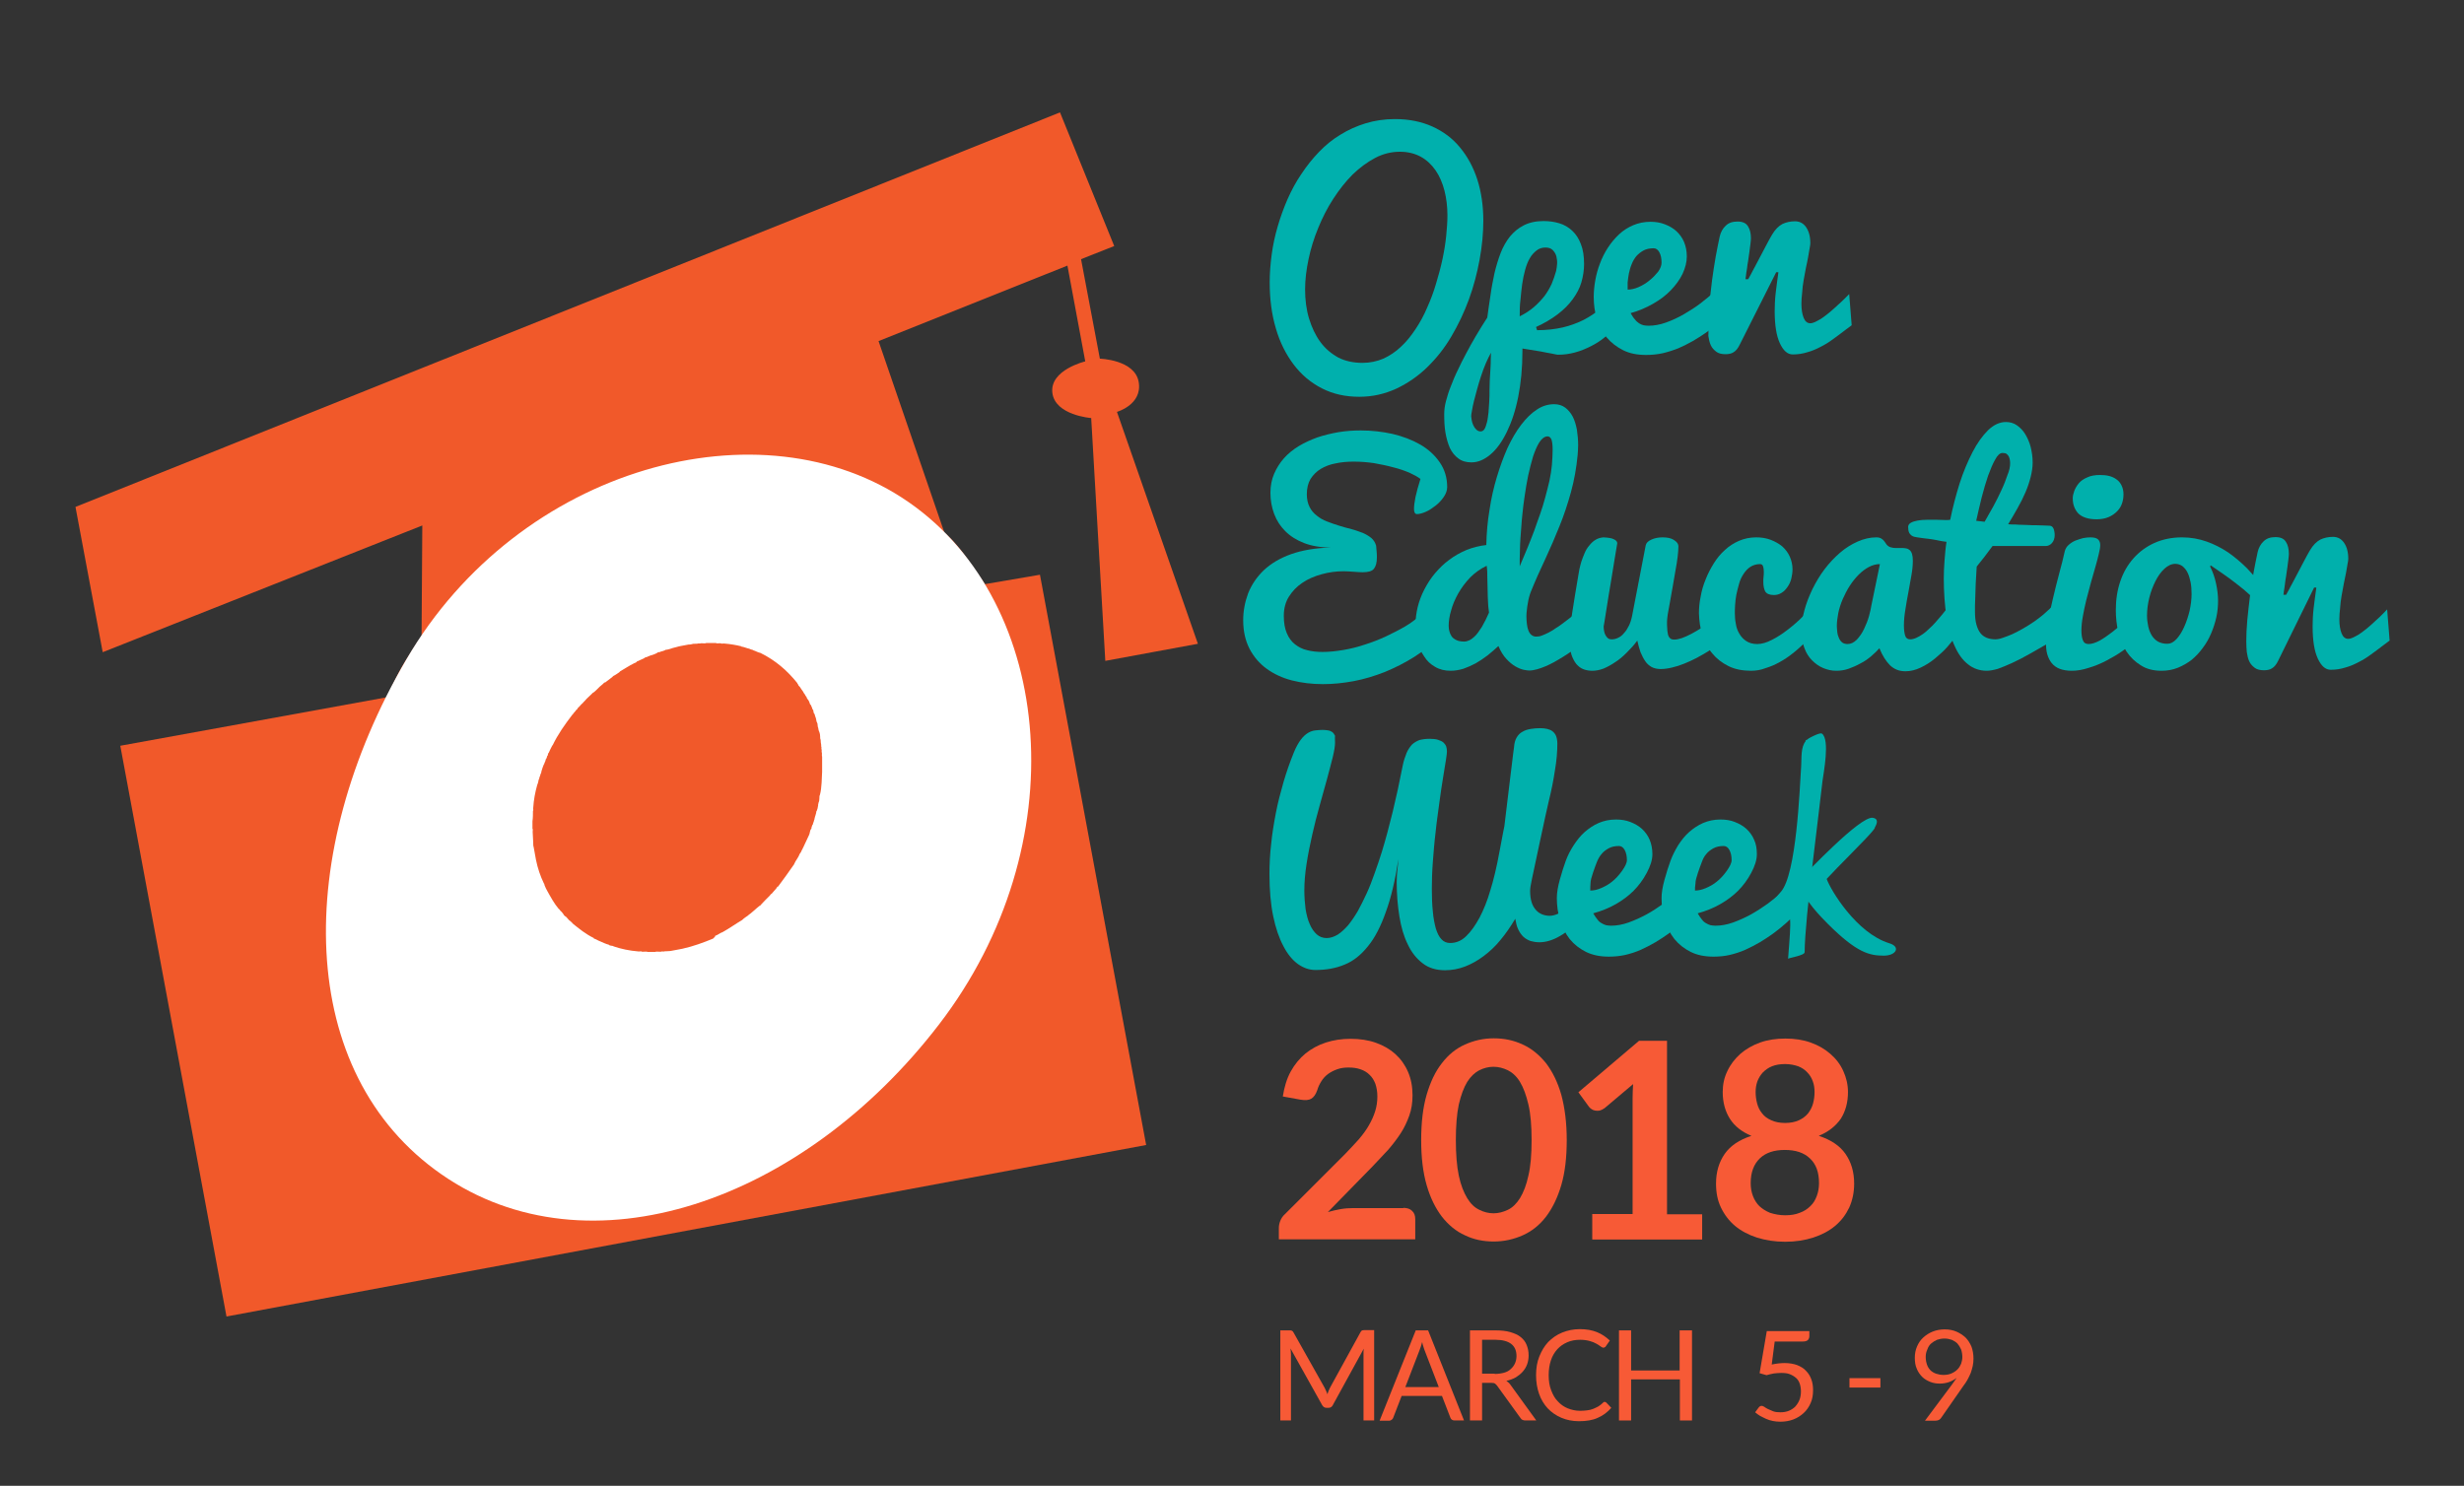 <?xml version="1.0" encoding="utf-8"?>
<!-- Generator: Adobe Illustrator 21.1.0, SVG Export Plug-In . SVG Version: 6.00 Build 0)  -->
<svg version="1.1" id="Layer_1" xmlns="http://www.w3.org/2000/svg" xmlns:xlink="http://www.w3.org/1999/xlink" x="0px" y="0px"
	 viewBox="0 0 640 386" style="enable-background:new 0 0 640 386;" xml:space="preserve">
<rect x="0" y="0" width="640" height="386" fill="#333333" stroke="none"/>
<style type="text/css">
	.st0{fill:#F75A36;}
	.st1{fill:#00B0AD;}
	.st2{fill:#00B0AC;}
	.st3{fill-rule:evenodd;clip-rule:evenodd;fill:#F1592A;}
	.st4{fill-rule:evenodd;clip-rule:evenodd;fill:#FFFFFF;}
</style>
<symbol  id="oew2018-logo" viewBox="-467.4 -264.4 934.9 528.8">
	<g>
		<g>
			<path class="st0" d="M57.2-227.6V-264h-4.3v26.7c0,0.4,0,0.7,0,1.1c0,0.4,0.1,0.8,0.1,1.2l-12.5-22.8c-0.4-0.8-1-1.1-1.8-1.1H38
				c-0.8,0-1.4,0.4-1.8,1.1l-12.8,22.9c0.1-0.9,0.2-1.7,0.2-2.5V-264h-4.3v36.4h3.6c0.4,0,0.8,0,1-0.1c0.2-0.1,0.5-0.3,0.7-0.7
				l12.6-22.4c0.2-0.4,0.4-0.8,0.6-1.3c0.2-0.4,0.4-0.9,0.5-1.3c0.2,0.5,0.3,0.9,0.5,1.4c0.2,0.4,0.4,0.9,0.6,1.3l12.3,22.4
				c0.2,0.4,0.4,0.6,0.7,0.7c0.2,0.1,0.6,0.1,1,0.1H57.2z"/>
			<path class="st0" d="M93.5-264h-3.8c-0.4,0-0.8,0.1-1.1,0.3c-0.3,0.2-0.5,0.5-0.6,0.8l-3.4,8.8H68.3l-3.4-8.8
				c-0.1-0.3-0.3-0.6-0.6-0.8c-0.3-0.2-0.6-0.4-1.1-0.4h-3.8L74-227.6h5L93.5-264z M83.3-250.5l-5.7,14.8c-0.2,0.4-0.3,1-0.5,1.5
				c-0.2,0.6-0.4,1.2-0.5,1.9c-0.4-1.4-0.7-2.5-1.1-3.4l-5.7-14.8H83.3z"/>
			<path class="st0" d="M122.7-264h-4.4c-0.9,0-1.6,0.3-2,1l-9.4,13c-0.3,0.4-0.6,0.7-0.9,0.9c-0.3,0.2-0.8,0.3-1.5,0.3h-3.7V-264
				h-4.9v36.4h10.3c2.3,0,4.3-0.2,6-0.7c1.7-0.5,3.1-1.1,4.2-2c1.1-0.9,1.9-1.9,2.4-3.2c0.5-1.2,0.8-2.6,0.8-4.2
				c0-1.3-0.2-2.5-0.6-3.6c-0.4-1.1-1-2.1-1.8-3c-0.8-0.9-1.7-1.6-2.8-2.3c-1.1-0.6-2.4-1.1-3.8-1.4c0.6-0.4,1.2-0.9,1.6-1.5
				L122.7-264z M105.9-245.2c1.4,0,2.7,0.2,3.8,0.5c1.1,0.3,2,0.8,2.7,1.5c0.7,0.6,1.3,1.4,1.7,2.3c0.4,0.9,0.6,1.9,0.6,2.9
				c0,2.2-0.7,3.8-2.1,4.9c-1.4,1.1-3.6,1.7-6.4,1.7h-5.4v-13.7H105.9z"/>
			<path class="st0" d="M150.3-256.5c0.3,0,0.5-0.1,0.7-0.3l2-2.1c-1.5-1.7-3.3-3.1-5.4-4c-2.1-1-4.7-1.4-7.7-1.4
				c-2.6,0-5,0.5-7.1,1.4c-2.1,0.9-4,2.2-5.5,3.8c-1.5,1.6-2.7,3.6-3.5,5.9c-0.8,2.3-1.2,4.8-1.2,7.5c0,2.7,0.4,5.3,1.3,7.5
				c0.9,2.3,2.1,4.3,3.6,5.9c1.6,1.6,3.4,2.9,5.6,3.8c2.2,0.9,4.6,1.4,7.2,1.4c2.6,0,4.9-0.4,6.9-1.2c2-0.8,3.7-2,5.2-3.4l-1.6-2.3
				c-0.1-0.2-0.2-0.3-0.4-0.4c-0.2-0.1-0.4-0.2-0.6-0.2c-0.3,0-0.7,0.2-1.1,0.5c-0.4,0.3-1,0.7-1.7,1.1c-0.7,0.4-1.6,0.8-2.7,1.1
				c-1.1,0.3-2.4,0.5-3.9,0.5c-1.9,0-3.6-0.3-5.2-1c-1.6-0.7-2.9-1.6-4-2.8c-1.1-1.2-2-2.7-2.6-4.5c-0.6-1.8-0.9-3.8-0.9-6
				c0-2.3,0.3-4.3,1-6.1c0.7-1.8,1.5-3.3,2.7-4.5c1.1-1.2,2.5-2.2,4-2.8c1.5-0.6,3.2-1,5-1c1.1,0,2.1,0.1,2.9,0.2
				c0.9,0.1,1.7,0.3,2.4,0.6c0.7,0.3,1.4,0.6,2.1,1c0.6,0.4,1.3,0.9,1.9,1.5C149.7-256.6,150-256.5,150.3-256.5z"/>
			<path class="st0" d="M185.6-227.6V-264h-4.9v16.6H161V-264h-4.9v36.4h4.9v-16.2h19.6v16.2H185.6z"/>
			<path class="st0" d="M217.8-241.4c1.9,0.4,3.6,0.6,5.2,0.6c1.9,0,3.6-0.3,5-0.8c1.5-0.6,2.7-1.3,3.6-2.3c1-1,1.7-2.1,2.2-3.5
				c0.5-1.3,0.7-2.8,0.7-4.4c0-1.9-0.3-3.7-1-5.2c-0.7-1.6-1.6-2.9-2.8-4c-1.2-1.1-2.6-2-4.2-2.6c-1.6-0.6-3.3-0.9-5.2-0.9
				c-1.1,0-2.1,0.1-3.1,0.3c-1,0.2-1.9,0.5-2.8,0.9c-0.9,0.4-1.6,0.8-2.4,1.2c-0.7,0.5-1.4,0.9-1.9,1.4l1.4,1.9
				c0.3,0.4,0.7,0.7,1.2,0.7c0.3,0,0.7-0.1,1.1-0.4c0.4-0.3,0.9-0.6,1.5-0.9c0.6-0.3,1.3-0.6,2.1-0.9c0.8-0.3,1.8-0.4,2.9-0.4
				c1.3,0,2.4,0.2,3.4,0.6c1,0.4,1.9,1,2.6,1.7c0.7,0.8,1.3,1.7,1.7,2.7c0.4,1,0.6,2.2,0.6,3.5c0,1.1-0.2,2.2-0.5,3.1
				c-0.3,0.9-0.8,1.7-1.5,2.3c-0.7,0.6-1.5,1.1-2.5,1.5c-1,0.4-2.2,0.5-3.5,0.5c-0.9,0-1.9-0.1-2.9-0.2c-1-0.2-2-0.4-3-0.7l-2.8,0.8
				l2.9,17h17.2v-2c0-0.6-0.2-1.2-0.6-1.6c-0.4-0.4-1.1-0.6-2-0.6h-11.4L217.8-241.4z"/>
			<path class="st0" d="M249.2-246.9h12.5v-3.8h-12.5V-246.9z"/>
			<path class="st0" d="M290.6-249.5c0.4,0.5,0.7,1,1,1.4c0.3,0.4,0.6,0.9,0.9,1.3c-0.9-0.7-2-1.3-3.1-1.7c-1.2-0.4-2.4-0.6-3.7-0.6
				c-1.4,0-2.7,0.2-3.9,0.7c-1.2,0.5-2.3,1.1-3.2,2c-0.9,0.9-1.7,2-2.2,3.3c-0.6,1.3-0.8,2.8-0.8,4.5c0,1.6,0.3,3.1,0.9,4.5
				c0.6,1.4,1.4,2.6,2.5,3.6s2.3,1.8,3.8,2.4s3.1,0.9,4.9,0.9c1.7,0,3.3-0.3,4.7-0.9c1.4-0.6,2.6-1.4,3.7-2.4c1-1,1.8-2.3,2.4-3.7
				c0.5-1.4,0.8-3,0.8-4.8c0-1.1-0.1-2-0.3-3c-0.2-0.9-0.5-1.9-0.8-2.8c-0.4-0.9-0.8-1.8-1.3-2.7c-0.5-0.9-1.1-1.8-1.8-2.7
				l-8.9-12.8c-0.2-0.3-0.5-0.6-0.9-0.8c-0.4-0.2-0.9-0.3-1.4-0.3h-4.2L290.6-249.5z M280-238.3c0-1.2,0.2-2.2,0.5-3.1
				c0.3-0.9,0.8-1.7,1.4-2.3c0.6-0.6,1.4-1.1,2.3-1.4c0.9-0.3,1.9-0.5,3-0.5c1.2,0,2.3,0.2,3.2,0.6c0.9,0.4,1.7,0.9,2.4,1.6
				s1.1,1.4,1.5,2.3c0.3,0.9,0.5,1.8,0.5,2.7c0,1.1-0.2,2.2-0.5,3.1c-0.4,0.9-0.9,1.7-1.5,2.4c-0.6,0.6-1.4,1.1-2.3,1.5
				c-0.9,0.3-1.9,0.5-2.9,0.5c-1.1,0-2.1-0.2-3-0.5c-0.9-0.4-1.7-0.9-2.4-1.5c-0.7-0.6-1.2-1.4-1.5-2.3
				C280.2-236.3,280-237.2,280-238.3z"/>
		</g>
	</g>
	<g>
		<g>
			<path class="st1" d="M123,176.5c3.8,0,7.2,0.4,10.3,1.1c3.1,0.7,5.9,1.8,8.4,3c2.5,1.3,4.8,2.8,6.8,4.5c2,1.7,3.9,3.5,5.5,5.5
				l0.6-12.8c-1.2-1.5-2.6-2.9-4.3-4.2c-1.7-1.4-3.6-2.6-5.6-3.6c-2-1-4.1-1.9-6.4-2.5c-2.2-0.6-4.4-0.9-6.6-0.9c-0.3,0-0.6,0-1,0.1
				c-0.4,0.1-1.1,0.2-2,0.4c-1,0.2-2.4,0.4-4.2,0.8c-1.8,0.3-4.3,0.7-7.4,1.2v-1c0-6.8-0.6-13-1.7-18.5c-1.1-5.6-2.7-10.3-4.6-14.2
				c-1.9-3.9-4.1-7-6.6-9.1s-5-3.2-7.7-3.2c-2.1,0-3.9,0.5-5.3,1.6c-1.4,1-2.6,2.5-3.4,4.2c-0.8,1.8-1.4,3.9-1.8,6.2
				c-0.4,2.4-0.5,4.9-0.5,7.5c0,1.5,0.2,3.3,0.7,5.2c0.5,1.9,1.1,3.9,2,6.1c0.8,2.1,1.7,4.3,2.8,6.5c1,2.2,2.1,4.3,3.2,6.4
				c2.5,4.8,5.4,9.7,8.7,14.8c0.4,2.9,0.8,5.9,1.3,9c0.4,3.1,1,6,1.6,8.9c0.7,2.9,1.5,5.6,2.5,8.2c1,2.6,2.3,4.8,3.8,6.7
				c1.6,1.9,3.4,3.4,5.6,4.5c2.2,1.1,4.8,1.7,7.9,1.7c2.3,0,4.4-0.3,6.4-0.9c2-0.6,3.7-1.6,5.2-3c1.5-1.4,2.7-3.2,3.5-5.4
				c0.9-2.2,1.3-4.9,1.3-8.1c0-2.5-0.4-5-1.1-7.4c-0.7-2.4-1.9-4.6-3.5-6.8c-1.6-2.2-3.6-4.2-6.1-6.1c-2.5-1.9-5.4-3.6-8.7-5.1
				L123,176.5z M96.4,141.7c0-0.3,0.1-0.8,0.2-1.5c0.1-0.7,0.3-1.3,0.6-2c0.3-0.7,0.7-1.3,1.2-1.8c0.5-0.5,1.1-0.8,1.8-0.8
				c0.6,0,1.2,0.3,1.6,1c0.4,0.7,0.7,1.6,1,2.8c0.3,1.2,0.4,2.5,0.6,3.9c0.1,1.5,0.2,3,0.3,4.5c0.1,1.5,0.1,3,0.1,4.5
				c0,1.5,0.1,2.8,0.1,3.9c0.1,2,0.2,3.7,0.3,5.1c0.1,1.4,0.1,2.6,0.1,3.5c0,1,0.1,1.9,0.1,2.6c-0.7-1.2-1.4-2.7-2.1-4.3
				s-1.3-3.3-1.9-5.1c-0.6-1.8-1.1-3.5-1.6-5.3c-0.5-1.8-0.9-3.4-1.3-4.9c-0.4-1.5-0.6-2.8-0.8-3.9C96.5,143,96.4,142.2,96.4,141.7z
				 M116,182.1c2.2,1.1,4.2,2.4,5.8,3.8c1.6,1.4,3,2.9,4.2,4.4c1.2,1.6,2.1,3.2,2.9,4.9c0.7,1.7,1.3,3.4,1.8,5.2
				c0.2,0.8,0.3,1.8,0.4,2.9c0.1,1.1-0.1,2.1-0.3,3.1c-0.3,1-0.8,1.8-1.5,2.5c-0.7,0.7-1.7,1-2.9,1c-1.4,0-2.6-0.4-3.6-1.2
				c-1-0.8-2-1.8-2.7-3.1c-0.8-1.3-1.4-2.9-1.9-4.7c-0.5-1.8-0.9-3.7-1.2-5.8c-0.3-2.1-0.5-4.2-0.7-6.4
				C116,186.6,116,184.3,116,182.1z"/>
			<path class="st1" d="M167,166.5c-3.5,0-6.6,0.6-9.2,1.9c-2.6,1.3-4.8,3-6.6,5.1s-3.1,4.6-4,7.5c-0.9,2.8-1.3,5.8-1.3,8.9
				c0,2.1,0.2,4.3,0.6,6.6c0.4,2.3,1,4.6,1.9,6.9c0.8,2.2,1.9,4.4,3.2,6.4c1.3,2,2.8,3.8,4.5,5.4c1.7,1.6,3.6,2.8,5.7,3.7
				c2.1,0.9,4.5,1.4,7,1.4c2.1,0,4-0.3,5.8-1s3.4-1.6,4.7-2.8c1.3-1.2,2.4-2.7,3.1-4.4c0.7-1.7,1.1-3.6,1.1-5.8c0-2.3-0.6-4.6-1.7-7
				c-1.1-2.3-2.7-4.5-4.7-6.6c-2-2.1-4.4-3.9-7.2-5.5c-2.8-1.6-5.8-2.9-9.1-3.8c0.6-1,1.1-1.9,1.7-2.5c0.5-0.7,1.1-1.2,1.7-1.6
				c0.6-0.4,1.1-0.6,1.8-0.8c0.6-0.1,1.3-0.2,2-0.2c2.2,0,4.6,0.4,7.1,1.3c2.5,0.9,4.9,2,7.3,3.4s4.6,2.8,6.7,4.4
				c2.1,1.6,3.9,3.1,5.3,4.5l7.2-7.5c-3.3-3.4-6.8-6.4-10.5-9c-1.6-1.1-3.3-2.2-5.2-3.3c-1.9-1.1-3.8-2-5.8-2.9
				c-2-0.8-4.2-1.5-6.3-2C171.5,166.7,169.3,166.5,167,166.5z M159.6,192.9c1.3,0,2.8,0.3,4.4,1c1.6,0.7,3.1,1.6,4.4,2.7
				c1.4,1.1,2.5,2.3,3.5,3.5c0.9,1.3,1.4,2.5,1.4,3.7c0,1.7-0.3,3.1-0.9,4.2c-0.6,1.1-1.4,1.6-2.3,1.6c-1.6,0-3-0.3-4.1-0.9
				c-1.1-0.6-2.1-1.4-2.9-2.3c-0.8-1-1.4-2-1.9-3.3c-0.5-1.2-0.8-2.4-1.1-3.7c-0.2-1.2-0.4-2.4-0.5-3.6
				C159.6,194.7,159.6,193.7,159.6,192.9z"/>
			<path class="st1" d="M192.2,178.2c0,2.5,0.1,5.3,0.4,8.6c0.3,3.2,0.7,6.5,1.1,9.9c0.4,3.3,1,6.6,1.5,9.7c0.6,3.1,1.1,5.8,1.6,8
				c0.4,1.7,1.2,3.2,2.4,4.3c1.2,1.2,2.8,1.7,4.8,1.7c2,0,3.4-0.6,4.2-1.9c0.8-1.2,1.2-2.9,1.2-4.9c0-0.6-0.1-1.3-0.2-2.3
				c-0.1-1-0.3-2-0.4-3.1c-0.2-1.1-0.3-2.3-0.5-3.5c-0.2-1.2-0.4-2.3-0.5-3.4c-0.2-1-0.3-1.9-0.4-2.7c-0.1-0.8-0.2-1.3-0.2-1.5h1.1
				c0.2,0.4,0.6,1.1,1.1,2c0.5,0.9,1,2,1.7,3.2c0.6,1.2,1.3,2.5,2,3.8c0.7,1.3,1.4,2.6,2,3.8c0.6,1.2,1.2,2.3,1.7,3.2
				c0.5,0.9,0.9,1.6,1.2,2.1c1.2,2,2.6,3.4,4.1,4.2c1.5,0.7,3.2,1.1,5.1,1.1c1.9,0,3.4-0.8,4.5-2.4c1.1-1.6,1.7-3.7,1.7-6.5
				c0-0.4-0.1-1.1-0.3-2.1c-0.2-1-0.4-2.1-0.6-3.5s-0.6-2.8-0.9-4.4c-0.3-1.6-0.6-3.3-0.9-4.9c-0.3-1.7-0.5-3.3-0.6-5
				c-0.2-1.6-0.3-3.2-0.3-4.5c0-2.3,0.3-4.2,0.9-5.7c0.6-1.5,1.5-2.2,2.7-2.2c0.6,0,1.2,0.2,1.9,0.5c0.7,0.3,1.5,0.8,2.4,1.3
				c0.8,0.5,1.7,1.2,2.6,1.9c0.9,0.7,1.7,1.4,2.6,2.2c2,1.8,4.1,3.7,6.2,5.9l1-12.6l-2.8-2.1c-1.5-1.2-3.1-2.3-4.7-3.5
				c-1.6-1.2-3.2-2.2-5-3.1c-1.7-0.9-3.5-1.7-5.4-2.2c-1.9-0.6-3.8-0.9-5.9-0.9c-2.1,0-3.8,1.5-5.2,4.5c-1.4,3-2.1,7.3-2.1,13
				c0,2.2,0.1,4.7,0.4,7.3c0.3,2.6,0.7,5.4,1.1,8.4h-0.9l-14.7-29.2c-0.7-1.5-1.6-2.6-2.5-3.1c-0.9-0.6-2-0.8-3.3-0.8
				c-1.5,0-2.8,0.3-3.7,1c-0.9,0.7-1.7,1.5-2.2,2.6c-0.5,1.1-0.8,2.4-1,3.8C192.3,175.3,192.2,176.7,192.2,178.2z"/>
		</g>
		<g>
			<path class="st1" d="M51.2,149.6c-5.6,0-10.6,1.1-15.1,3.4c-4.5,2.3-8.3,5.5-11.4,9.6c-3.1,4.1-5.6,9-7.2,14.6
				c-1.7,5.7-2.5,11.9-2.5,18.7c0,3.6,0.3,7.3,0.8,11.1c0.5,3.8,1.3,7.5,2.4,11.3c1.1,3.8,2.4,7.4,4,11.1c1.6,3.6,3.4,7,5.6,10.2
				c2.1,3.2,4.5,6.2,7.1,8.9c2.6,2.7,5.5,5.1,8.7,7c3.2,2,6.6,3.5,10.2,4.6c3.6,1.1,7.6,1.7,11.8,1.7c5.6,0,10.6-1,15.1-3
				c4.4-2,8.2-4.8,11.2-8.5c3-3.6,5.4-8,7-13c1.6-5,2.4-10.6,2.4-16.6c0-5-0.5-10.2-1.5-15.7c-1-5.4-2.4-10.8-4.3-16
				s-4.3-10.3-7.1-15c-2.8-4.8-6.1-8.9-9.8-12.5c-3.7-3.6-7.8-6.4-12.4-8.6C61.4,150.7,56.5,149.6,51.2,149.6z M52.5,163.3
				c3,0,5.8,0.6,8.4,1.7c2.6,1.2,4.9,2.7,7.1,4.8c2.2,2,4.1,4.4,5.9,7.1s3.4,5.6,4.7,8.7c1.4,3.1,2.6,6.3,3.6,9.7
				c1,3.3,1.9,6.6,2.6,9.9c0.7,3.3,1.2,6.4,1.5,9.4c0.3,3,0.5,5.8,0.5,8.2c0,3.6-0.4,7-1.2,10.1s-2,5.9-3.6,8.2
				c-1.6,2.3-3.6,4.2-6,5.5c-2.4,1.3-5.2,2-8.4,2c-3.4,0-6.8-0.8-10-2.5c-3.2-1.7-6.2-3.9-9.1-6.7c-2.8-2.8-5.4-6.1-7.8-9.8
				s-4.4-7.6-6.1-11.8c-1.7-4.1-3-8.3-3.9-12.6c-0.9-4.3-1.4-8.3-1.4-12.2c0-4.2,0.5-8.2,1.6-11.8c1.1-3.6,2.6-6.8,4.6-9.5
				c2-2.7,4.4-4.7,7.3-6.3C45.6,164,48.9,163.3,52.5,163.3z"/>
		</g>
		<g>
			<g>
				<path class="st2" d="M83.6,52.9c-3-3.2-6.4-6-10.2-8.4c-3.8-2.4-7.8-4.4-11.9-6.1c-4.1-1.6-8.3-2.9-12.6-3.7
					c-4.3-0.8-8.4-1.2-12.4-1.2c-4.4,0-8.6,0.5-12.5,1.5c-3.9,1-7.3,2.6-10.2,4.7c-2.9,2.1-5.2,4.8-6.9,8C5.2,51,4.3,54.8,4.3,59.3
					c0,3.8,0.7,7.4,2,10.9c1.4,3.5,3.5,6.6,6.3,9.3c2.9,2.7,6.5,4.9,11,6.5c4.5,1.6,9.8,2.5,16.1,2.7c-4.1,0-7.7,0.6-10.8,1.8
					c-3.1,1.2-5.6,2.8-7.6,4.8c-2,2-3.5,4.3-4.5,7c-1,2.7-1.5,5.5-1.5,8.5c0,2.8,0.5,5.4,1.5,7.7c1,2.3,2.3,4.4,4,6.3
					c1.7,1.9,3.7,3.5,6,4.9c2.3,1.4,4.8,2.5,7.5,3.5c2.7,0.9,5.6,1.6,8.5,2.1c3,0.5,6,0.7,9,0.7c4.4,0,8.7-0.5,12.8-1.4
					c4.2-1,7.9-2.4,11.2-4.3c3.3-1.9,5.9-4.3,7.9-7.2c2-2.9,3-6.2,3-10c0-1.3-0.5-2.7-1.4-4c-0.9-1.3-2-2.5-3.3-3.5
					c-1.3-1-2.6-1.9-4-2.5c-1.4-0.6-2.6-0.9-3.5-0.9c-0.8,0-1.2,0.7-1.2,2.1c0,1.2,0.2,2.8,0.6,4.8c0.4,1.9,1.1,4.4,2,7.3
					c-1,0.8-2.5,1.6-4.4,2.5c-1.9,0.8-4.1,1.6-6.6,2.2c-2.5,0.7-5.1,1.2-7.8,1.7c-2.8,0.4-5.5,0.6-8.2,0.6c-2.5,0-4.9-0.2-7.2-0.7
					c-2.3-0.4-4.3-1.2-6-2.2s-3.1-2.4-4.2-4.1c-1-1.7-1.5-3.8-1.5-6.2c0-2,0.4-3.7,1.1-5.1c0.7-1.4,1.7-2.6,2.9-3.5
					c1.2-1,2.6-1.8,4.2-2.4c1.6-0.6,3.2-1.2,4.9-1.7c1.7-0.5,3.3-1,5-1.4c1.6-0.4,3.1-1,4.5-1.5c1.4-0.6,2.5-1.3,3.5-2.1
					c0.9-0.8,1.6-1.9,1.9-3.1c0.1-0.8,0.1-1.6,0.2-2.4c0.1-0.8,0.1-1.6,0.1-2.3c0-2.1-0.4-3.6-1.2-4.6c-0.8-1-2.3-1.4-4.6-1.4
					c-1,0-2.2,0.1-3.6,0.2c-1.4,0.1-2.8,0.2-4.1,0.2c-3,0-5.9-0.4-8.8-1.2c-2.9-0.8-5.5-1.9-7.7-3.4c-2.3-1.5-4.1-3.4-5.5-5.6
					c-1.4-2.2-2.1-4.8-2.1-7.8c0-2.8,0.4-5.1,1.2-7c0.8-1.9,1.9-3.4,3.3-4.5c1.4-1.1,3.1-2,5-2.4c1.9-0.5,4-0.7,6.2-0.7
					c2.7,0,5.4,0.3,8.4,0.8c2.9,0.5,5.8,1.2,8.7,2.2c2.9,0.9,5.7,2,8.5,3.3c2.7,1.3,5.3,2.6,7.7,4c2.4,1.4,4.4,3,6.2,4.5
					c1.8,1.6,3.2,3.2,4.1,4.8L83.6,52.9z"/>
				<path class="st2" d="M141.2,49.9c-2.7-2.1-5.3-3.9-7.9-5.5c-1.1-0.7-2.2-1.3-3.4-2c-1.2-0.7-2.4-1.2-3.5-1.7
					c-1.2-0.5-2.3-0.9-3.4-1.2c-1.1-0.3-2.1-0.5-3.1-0.5c-0.5,0-1.3,0.1-2.3,0.3c-1,0.2-2.2,0.7-3.4,1.4c-1.2,0.7-2.4,1.7-3.6,3
					c-1.2,1.3-2.3,3-3.2,5.2c-1.4-1.3-2.9-2.6-4.4-3.8c-1.6-1.2-3.2-2.3-4.8-3.2c-1.7-0.9-3.3-1.6-5-2.2c-1.7-0.5-3.4-0.8-5.1-0.8
					c-2.4,0-4.5,0.5-6.3,1.6c-1.8,1-3.3,2.4-4.4,4.2c-1.2,1.7-2.1,3.7-2.6,5.9c-0.6,2.2-0.9,4.5-0.9,6.8c0,2.4,0.3,4.8,0.9,7.3
					c0.6,2.4,1.5,4.8,2.7,7.1c1.2,2.3,2.6,4.5,4.3,6.5c1.7,2,3.6,3.9,5.7,5.4c2.1,1.6,4.4,2.9,7,4c2.5,1,5.2,1.7,8,2
					c0.1,4.8,0.5,9.5,1.3,14.2c0.7,4.7,1.7,9.1,3,13.4s2.7,8.1,4.3,11.7c1.7,3.6,3.5,6.7,5.5,9.3c2,2.6,4.1,4.7,6.3,6.1
					c2.2,1.5,4.6,2.2,7,2.2c1.8,0,3.3-0.5,4.5-1.4c1.2-0.9,2.2-2.1,3-3.6c0.8-1.5,1.3-3.3,1.7-5.3c0.3-2,0.5-4.1,0.5-6.2
					c0-1.3-0.1-2.7-0.2-4c-0.5-5.3-1.4-10.3-2.7-15c-1.3-4.7-2.8-9.3-4.6-13.7c-1.8-4.5-3.7-8.9-5.7-13.2c-2.1-4.4-4.1-8.9-6-13.6
					c-0.2-0.5-0.4-1.2-0.6-1.9c-0.2-0.7-0.4-1.6-0.5-2.4c-0.2-0.9-0.3-1.8-0.4-2.7c-0.1-0.9-0.2-1.8-0.2-2.7c0-1.1,0.1-2.1,0.2-3.1
					c0.1-1,0.3-1.8,0.6-2.6c0.3-0.8,0.7-1.4,1.2-1.8c0.5-0.4,1.1-0.7,1.9-0.7c0.7,0,1.5,0.1,2.3,0.4c0.8,0.3,1.7,0.7,2.7,1.2
					c0.9,0.5,1.9,1,2.8,1.7c1,0.6,1.9,1.2,2.8,1.9c2.1,1.5,4.2,3.2,6.4,5.1L141.2,49.9z M102.6,81.3c-2.5-1.2-4.7-2.8-6.6-4.7
					c-1.9-2-3.5-4.1-4.8-6.4c-1.3-2.3-2.3-4.6-2.9-6.9c-0.7-2.3-1-4.4-1-6.3c0-0.7,0.1-1.5,0.3-2.2s0.5-1.4,0.9-2
					c0.4-0.6,1.1-1.1,1.9-1.5c0.8-0.4,1.9-0.6,3.2-0.6c0.7,0,1.3,0.2,2,0.5c0.7,0.3,1.3,0.8,1.9,1.3c0.6,0.5,1.2,1.2,1.7,1.9
					c0.5,0.7,1,1.4,1.5,2.2c1,1.7,2,3.7,2.9,5.8c-0.1,0.5-0.2,1.4-0.3,2.5c-0.1,1.1-0.1,2.4-0.2,3.8c0,1.4-0.1,2.9-0.1,4.3
					c0,1.5-0.1,2.9-0.1,4.1c0,1.2,0,2.2-0.1,3C102.7,81,102.7,81.3,102.6,81.3z M129,122c0.2,2.6,0.3,4.7,0.3,6.2
					c0,2-0.2,3.4-0.5,4.2c-0.4,0.8-0.9,1.2-1.5,1.2c-1.2,0-2.3-0.8-3.3-2.3c-1-1.5-1.8-3.5-2.6-5.8c-0.7-2.4-1.4-5-2-7.8
					c-0.6-2.8-1-5.6-1.4-8.2c-0.4-2.7-0.7-5-0.9-7.2s-0.4-3.6-0.4-4.5c-0.1-1.8-0.3-3.6-0.4-5.3c-0.1-1.7-0.2-3.3-0.2-4.7
					c0-1.4-0.1-2.6-0.1-3.7c0-1,0-1.9,0-2.4v-0.6c2.1,4.9,4.1,9.7,5.9,14.5c0.7,2.1,1.5,4.2,2.3,6.5c0.8,2.3,1.5,4.5,2.1,6.8
					c0.6,2.3,1.2,4.5,1.7,6.7C128.5,117.9,128.8,120,129,122z"/>
				<path class="st2" d="M180.1,89.1c0-1-0.1-2.4-0.3-4.1c-0.2-1.7-0.5-3.6-0.9-5.7s-0.7-4.2-1.1-6.4c-0.4-2.2-0.8-4.3-1.1-6.2
					c-0.4-1.9-0.6-3.6-0.9-5c-0.2-1.4-0.3-2.4-0.3-3c0-1,0-2,0.1-2.9c0-0.9,0.2-1.6,0.3-2.3c0.2-0.7,0.5-1.2,0.9-1.5
					c0.4-0.4,1-0.5,1.7-0.5c0.8,0,1.8,0.2,3,0.6c1.2,0.4,2.4,1,3.8,1.7c1.3,0.7,2.7,1.5,4.1,2.4c1.4,0.9,2.7,1.8,4,2.8
					c1.3,1,2.4,1.9,3.4,2.9c1,1,1.9,1.8,2.5,2.7c0-1.2,0-2.4,0-3.4s0-2,0-2.9c0-0.9,0-1.9,0-2.8c0-1,0-2.1,0-3.3
					c-0.8-0.8-1.8-1.7-3.1-2.6c-1.2-0.9-2.6-1.9-4-2.8c-1.5-0.9-3-1.8-4.7-2.7c-1.7-0.9-3.3-1.6-5-2.3c-1.7-0.7-3.3-1.2-5-1.6
					c-1.6-0.4-3.2-0.6-4.6-0.6c-1.4,0-2.6,0.3-3.6,0.8c-1,0.6-1.9,1.3-2.6,2.4c-0.7,1-1.3,2.2-1.9,3.6c-0.5,1.4-0.9,3-1.3,4.7
					c-1.3-1.8-2.8-3.4-4.3-4.9c-1.5-1.5-3-2.8-4.6-3.8c-1.6-1.1-3.1-1.9-4.7-2.6c-1.6-0.6-3.1-0.9-4.6-0.9c-1.2,0-2.4,0.2-3.5,0.6
					c-1.1,0.4-2,1.1-2.9,2.1c-0.8,1-1.5,2.3-2,3.8c-0.5,1.6-0.7,3.6-0.7,5.9c0,2.9,0.3,6.5,1,11c0.7,4.5,1.5,9.5,2.5,15.3
					c0.1,0.6,0.2,1.3,0.4,2.3c0.2,1,0.5,2,0.8,3.1c0.4,1.1,0.8,2.3,1.3,3.4c0.5,1.2,1.1,2.2,1.9,3.1c0.7,0.9,1.5,1.7,2.5,2.3
					c1,0.6,2,0.9,3.2,1c2-0.1,3.4-0.3,4.3-0.8c0.9-0.4,1.3-1,1.3-1.6c-0.3-2-0.7-4.2-1.1-6.6c-0.4-2.4-0.8-4.9-1.2-7.4
					c-0.4-2.5-0.8-4.9-1.2-7.2c-0.4-2.3-0.7-4.4-1-6.3c-0.3-1.8-0.5-3.3-0.7-4.4c-0.2-1.1-0.3-1.7-0.3-1.7c0-0.7,0.1-1.3,0.2-1.9
					c0.1-0.6,0.3-1.2,0.6-1.7c0.3-0.5,0.6-0.9,1-1.2c0.4-0.3,0.9-0.4,1.5-0.4c0.8,0,1.7,0.2,2.5,0.6c0.9,0.4,1.7,1,2.4,1.9
					c0.8,0.8,1.4,1.8,2,3c0.6,1.2,1,2.5,1.3,4l5.5,28.5c0.2,0.9,0.9,1.7,2.3,2.3c1.3,0.6,2.8,0.9,4.5,0.9c1.9,0,3.4-0.3,4.5-1
					C179.5,91,180.1,90.2,180.1,89.1z"/>
				<path class="st2" d="M209.4,38.9c-3.4,0-6.5,0.6-9.1,1.9c-2.6,1.3-4.8,3-6.5,5.1c-1.8,2.1-3.1,4.6-4,7.4
					c-0.9,2.8-1.3,5.7-1.4,8.8c0,2.2,0.2,4.4,0.7,6.8c0.4,2.4,1.1,4.7,2,6.9c0.9,2.3,2,4.4,3.3,6.5c1.3,2.1,2.8,3.9,4.5,5.4
					c1.7,1.6,3.6,2.8,5.7,3.7c2.1,0.9,4.4,1.4,6.9,1.4c2.1,0,4.1-0.3,5.9-1c1.8-0.7,3.4-1.6,4.7-2.7c1.3-1.2,2.3-2.5,3-4.1
					c0.7-1.6,1.1-3.3,1.1-5.1c0-1.3-0.2-2.5-0.5-3.8c-0.3-1.2-0.8-2.3-1.5-3.3c-0.7-1-1.4-1.8-2.4-2.4c-0.9-0.6-2-0.9-3.1-0.9
					c-1.8,0-2.9,0.5-3.5,1.4c-0.5,0.9-0.8,2.2-0.8,3.9c0,0.7,0,1.4,0.1,2.1c0.1,0.7,0.1,1.4,0.1,2c0,0.9-0.1,1.6-0.3,2.2
					c-0.2,0.6-0.6,0.9-1.2,0.9c-1.5,0-2.8-0.4-3.9-1.1c-1.1-0.7-2-1.7-2.8-2.9c-0.8-1.2-1.4-2.5-1.8-4c-0.4-1.5-0.8-2.9-1.1-4.4
					s-0.4-2.9-0.5-4.2s-0.1-2.4-0.1-3.3c0-1.3,0.1-2.7,0.4-4.2c0.2-1.5,0.7-2.8,1.4-4c0.7-1.2,1.6-2.2,2.8-3
					c1.2-0.8,2.7-1.2,4.5-1.2c1.8,0,3.8,0.6,5.9,1.7c2.2,1.1,4.3,2.5,6.5,4.2c2.2,1.7,4.3,3.5,6.3,5.6c2,2,3.7,3.9,5.1,5.7l3.9-6.5
					c-2.8-4-5.8-7.6-9.1-10.7c-1.4-1.3-2.9-2.7-4.5-3.9c-1.6-1.3-3.3-2.4-5.1-3.4c-1.8-1-3.6-1.8-5.6-2.4
					C213.4,39.2,211.4,38.9,209.4,38.9z"/>
				<path class="st2" d="M292.1,52.7c-0.9-1.2-2-2.6-3.4-4.2c-1.4-1.6-3.1-3.1-4.9-4.6c-1.8-1.5-3.7-2.7-5.8-3.7
					c-2.1-1-4.1-1.5-6.2-1.5c-2.5,0-4.5,0.8-6.2,2.4c-1.6,1.6-3.1,3.9-4.3,6.9c-0.9-1-2-2.1-3.3-3.2c-1.3-1.1-2.7-2.1-4.3-2.9
					c-1.6-0.9-3.2-1.6-4.9-2.2c-1.7-0.6-3.4-0.8-5-0.8c-1.8,0-3.5,0.4-5.2,1.1c-1.7,0.7-3.2,1.8-4.5,3.1s-2.4,3-3.1,5
					c-0.8,2-1.2,4.2-1.2,6.6c0,2.8,0.4,5.7,1.2,8.6c0.8,3,1.9,5.8,3.3,8.7c1.4,2.8,3,5.5,4.9,8c1.9,2.5,4,4.7,6.2,6.6
					c2.2,1.9,4.6,3.4,7.1,4.5c2.5,1.1,5,1.7,7.6,1.7c0.9,0,1.5-0.2,2-0.5c0.5-0.3,0.9-0.7,1.2-1.1c0.3-0.4,0.6-0.9,0.9-1.3
					c0.3-0.4,0.7-0.7,1.1-0.9c0.4-0.2,0.9-0.3,1.4-0.4c0.5-0.1,0.9-0.1,1.4-0.1c0.4,0,0.8,0,1.3,0c0.4,0,0.8,0,1.3,0
					c0.6,0,1.1-0.1,1.6-0.2c0.5-0.1,0.9-0.4,1.3-0.7c0.4-0.4,0.7-0.9,0.9-1.6c0.2-0.7,0.3-1.6,0.3-2.7c0-1.8-0.2-3.8-0.6-6
					c-0.4-2.2-0.8-4.4-1.2-6.7c-0.4-2.3-0.9-4.6-1.2-6.9c-0.4-2.3-0.6-4.5-0.6-6.5c0-1.8,0.2-3.1,0.5-4.1c0.3-1,1-1.5,2-1.5
					c0.8,0,1.6,0.2,2.5,0.6s1.7,0.9,2.6,1.5c0.9,0.6,1.8,1.4,2.6,2.2c0.9,0.8,1.7,1.6,2.5,2.5c1.8,2,3.7,4.3,5.6,6.8L292.1,52.7z
					 M244.1,57.1c0-0.9,0.1-1.8,0.2-2.7c0.1-0.9,0.4-1.7,0.7-2.4c0.3-0.7,0.8-1.3,1.3-1.7c0.6-0.4,1.3-0.6,2.1-0.6
					c1.4,0,2.6,0.6,3.8,1.8c1.1,1.2,2.1,2.6,2.9,4.3c0.8,1.7,1.5,3.4,2,5.2c0.5,1.8,0.8,3.3,1,4.5l3.4,16.5c-1.5,0-3-0.4-4.5-1.2
					c-1.5-0.8-2.8-1.8-4.1-3.1c-1.3-1.3-2.5-2.8-3.6-4.5c-1.1-1.7-2-3.5-2.8-5.3c-0.8-1.9-1.4-3.7-1.8-5.6
					C244.4,60.5,244.1,58.8,244.1,57.1z"/>
				<path class="st2" d="M332.1,51.5c-3.6-2.1-6.8-3.9-9.6-5.5c-2.8-1.6-5.3-2.9-7.5-3.9c-2.2-1-4.1-1.8-5.8-2.4
					c-1.7-0.5-3.2-0.8-4.6-0.8c-2.8,0-5.4,0.9-7.5,2.6c-2.2,1.7-4,4.2-5.4,7.4c-1.5,3.2-2.6,7.2-3.3,11.8c-0.7,4.6-1.1,9.8-1.1,15.5
					c0,2.2,0.1,4.6,0.3,7.2c0.2,2.5,0.4,5.1,0.8,7.6c-1.1,0.1-2,0.3-2.6,0.4c-0.6,0.1-1.3,0.3-2,0.4c-0.7,0.1-1.6,0.3-2.6,0.4
					c-1.1,0.1-2.6,0.3-4.6,0.6c-0.9,0.1-1.6,0.3-2.1,0.6c-0.5,0.3-0.8,0.7-1.1,1.1c-0.2,0.4-0.4,0.9-0.4,1.3c0,0.5-0.1,0.9-0.1,1.2
					c0,0.7,0.4,1.3,1.1,1.7c0.7,0.4,1.7,0.7,2.8,0.9c1.1,0.2,2.4,0.3,3.8,0.3c1.4,0,2.7,0,3.9,0c1.3,0,2.4-0.1,3.4-0.1
					c1,0,1.7,0,2,0.1c1,5,2.3,9.9,3.8,14.7c1.5,4.7,3.3,8.9,5.2,12.6c1.9,3.7,4,6.6,6.3,8.9c2.3,2.2,4.7,3.3,7.2,3.3
					c1.6,0,3.1-0.4,4.4-1.3c1.3-0.9,2.5-2.1,3.4-3.6c0.9-1.5,1.7-3.2,2.2-5.2c0.5-2,0.8-4.1,0.8-6.3c0-1.8-0.3-3.8-0.8-5.8
					c-0.5-2-1.2-4.1-2.1-6.2c-0.9-2.1-2-4.3-3.2-6.4c-1.2-2.2-2.5-4.3-3.8-6.5c0.3,0,0.9-0.1,1.7-0.1c0.8,0,1.7,0,2.7-0.1
					c1,0,2.1-0.1,3.3-0.1c1.2-0.1,2.4-0.1,3.5-0.1c1.1,0,2.2-0.1,3.1-0.1c1,0,1.8-0.1,2.4-0.1c0.7,0,1.3-0.4,1.6-1.1
					c0.3-0.7,0.5-1.6,0.5-2.7c0-1.3-0.4-2.4-1.1-3.2c-0.7-0.8-1.6-1.2-2.5-1.2l-21.5,0c-1.1-1.5-2.2-3-3.3-4.4
					c-1.1-1.4-2.1-2.7-3.1-3.9c-0.1-2.3-0.3-4.6-0.4-6.8c0-1-0.1-2-0.1-3c0-1-0.1-2-0.1-3.1c0-1-0.1-2-0.1-2.9c0-0.9,0-1.8,0-2.6
					c0-2,0.2-3.7,0.6-5.1c0.4-1.4,0.9-2.5,1.6-3.4c0.7-0.9,1.6-1.5,2.6-1.9c1-0.4,2.2-0.6,3.5-0.6c0.8,0,1.8,0.2,2.9,0.6
					c1.2,0.4,2.5,0.9,3.9,1.5c1.4,0.7,2.9,1.4,4.4,2.3c1.6,0.9,3.1,1.9,4.6,2.9c1.5,1.1,3,2.2,4.3,3.4c1.4,1.2,2.6,2.4,3.8,3.6
					L332.1,51.5z M314.1,122.6c0,0.4,0,0.9-0.1,1.4c-0.1,0.5-0.2,1-0.4,1.4c-0.2,0.4-0.5,0.8-0.9,1.1c-0.4,0.3-0.9,0.4-1.7,0.4
					c-1,0-2-0.9-2.9-2.6c-1-1.7-1.9-3.9-2.9-6.6c-0.9-2.7-1.8-5.6-2.6-8.8c-0.8-3.2-1.5-6.3-2.2-9.4c0.6-0.1,1.1-0.1,1.7-0.2
					c0.6-0.1,1.1-0.1,1.7-0.2c1.1,1.9,2.3,4,3.5,6.2c1.2,2.2,2.3,4.4,3.3,6.6c1,2.1,1.8,4.2,2.4,6
					C313.8,119.8,314.1,121.4,314.1,122.6z"/>
				<path class="st2" d="M364.5,50.9c-1.3-1.2-3-2.6-5-4c-2-1.4-4.2-2.7-6.5-3.9c-2.3-1.2-4.7-2.2-7.1-2.9c-2.4-0.8-4.7-1.2-6.9-1.2
					c-1.9,0-3.6,0.3-4.9,0.8c-1.3,0.5-2.4,1.3-3.2,2.3c-0.8,1-1.4,2.2-1.8,3.6c-0.4,1.4-0.5,2.9-0.5,4.6c0,2.4,0.3,5.1,0.8,8.2
					c0.5,3.1,1.2,6.4,2,9.7c0.8,3.3,1.6,6.7,2.5,10c0.9,3.3,1.7,6.4,2.3,9.2c0.3,1,0.8,1.8,1.6,2.5c0.8,0.7,1.7,1.3,2.7,1.7
					c1,0.4,2,0.7,3.1,1c1.1,0.2,2,0.3,2.9,0.3c1.6,0,2.6-0.3,3.2-0.9c0.6-0.6,0.8-1.4,0.8-2.3c0-0.8-0.2-2-0.6-3.6
					c-0.4-1.6-0.8-3.3-1.4-5.3c-0.6-2-1.2-4.1-1.8-6.3c-0.6-2.3-1.2-4.5-1.8-6.8c-0.6-2.3-1-4.5-1.4-6.6s-0.6-4.1-0.6-5.8
					c0-1.7,0.2-3,0.6-4c0.4-1,1.1-1.5,2.3-1.5c1.3,0,2.8,0.5,4.5,1.4c1.6,0.9,3.3,2.1,5,3.4s3.3,2.7,4.9,4.1c1.6,1.4,3,2.6,4.3,3.6
					L364.5,50.9z M339.4,108.6c0,0.9,0.2,1.8,0.6,2.9c0.4,1.1,1,2.1,1.8,3.1c0.8,1,2,1.8,3.4,2.4c1.4,0.7,3.2,1,5.2,1
					c1.3,0,2.5-0.1,3.7-0.4c1.2-0.3,2.2-0.8,3-1.4c0.9-0.6,1.5-1.4,2-2.4c0.5-1,0.8-2.2,0.8-3.6c0-1.3-0.2-2.5-0.6-3.7
					c-0.4-1.2-1.1-2.3-2-3.2c-0.9-0.9-2-1.7-3.4-2.3c-1.4-0.6-3-0.9-4.9-0.9c-3.3,0-5.7,0.8-7.3,2.3
					C340.2,104,339.4,106,339.4,108.6z"/>
				<path class="st2" d="M394.9,81c1.1-2.2,1.9-4.5,2.4-6.9c0.5-2.4,0.8-4.7,0.8-6.9c0-2.2-0.2-4.4-0.7-6.7
					c-0.5-2.2-1.2-4.4-2.1-6.5c-0.9-2.1-2-4.1-3.4-5.9c-1.3-1.8-2.8-3.4-4.5-4.8c-1.7-1.3-3.6-2.4-5.6-3.2c-2-0.8-4.2-1.2-6.5-1.2
					c-3.3,0-6.1,0.7-8.4,2.2c-2.3,1.4-4.3,3.3-5.8,5.6s-2.6,4.9-3.3,7.9c-0.7,2.9-1,5.9-1,8.9c0,4.1,0.6,8,1.8,11.5
					c1.2,3.6,3,6.7,5.3,9.3s5.1,4.7,8.4,6.2c3.3,1.5,7.1,2.3,11.2,2.3c3.6,0,6.9-0.6,10-1.7c3.1-1.1,6-2.6,8.7-4.4
					c2.7-1.9,5.2-4,7.6-6.4c2.3-2.4,4.5-4.9,6.5-7.4l-1.1-7.9c-1,1.3-2.4,2.8-4.1,4.4c-1.7,1.6-3.5,3.1-5.5,4.6
					c-1.9,1.5-3.8,2.9-5.7,4.2c-1.9,1.3-3.5,2.4-4.8,3.3L394.9,81z M377.6,49.8c1.3,0,2.5,0.6,3.7,1.9c1.2,1.3,2.2,2.9,3.1,4.9
					c0.9,2,1.6,4.1,2.2,6.5c0.5,2.4,0.8,4.6,0.8,6.8c0,1.7-0.1,3.3-0.4,4.8c-0.3,1.5-0.7,2.8-1.2,3.8c-0.5,1.1-1.2,1.9-2,2.6
					c-0.8,0.6-1.8,1-3,1c-1.5,0-3-0.7-4.4-2c-1.4-1.3-2.6-3-3.6-5c-1-2-1.9-4.3-2.5-6.8c-0.6-2.5-0.9-4.8-0.9-7.1
					c0-1.6,0.2-3,0.5-4.4c0.3-1.4,0.8-2.6,1.4-3.6c0.6-1,1.5-1.9,2.5-2.5C374.9,50.1,376.2,49.8,377.6,49.8z"/>
				<path class="st2" d="M409.5,50.7c0,2.5,0.1,5.3,0.4,8.6c0.3,3.2,0.7,6.5,1.1,9.9c0.4,3.3,1,6.6,1.5,9.7c0.6,3.1,1.1,5.8,1.6,8
					c0.4,1.7,1.2,3.2,2.4,4.3c1.2,1.2,2.8,1.7,4.8,1.7c2,0,3.4-0.6,4.2-1.9c0.8-1.2,1.2-2.9,1.2-4.9c0-0.6-0.1-1.3-0.2-2.3
					c-0.1-1-0.3-2-0.4-3.1c-0.2-1.1-0.3-2.3-0.5-3.5c-0.2-1.2-0.4-2.3-0.5-3.4s-0.3-1.9-0.4-2.7c-0.1-0.8-0.2-1.3-0.2-1.5h1.1
					c0.2,0.4,0.6,1.1,1.1,2c0.5,0.9,1,2,1.7,3.2c0.6,1.2,1.3,2.5,2,3.8c0.7,1.3,1.4,2.6,2,3.8c0.6,1.2,1.2,2.3,1.7,3.2
					c0.5,0.9,0.9,1.6,1.2,2.1c1.2,2,2.6,3.4,4.1,4.2c1.5,0.7,3.2,1.1,5.1,1.1c1.9,0,3.4-0.8,4.5-2.4c1.1-1.6,1.7-3.7,1.7-6.5
					c0-0.4-0.1-1.1-0.3-2.1c-0.2-1-0.4-2.1-0.6-3.5c-0.3-1.3-0.6-2.8-0.9-4.4c-0.3-1.6-0.6-3.3-0.9-4.9c-0.3-1.7-0.5-3.3-0.6-5
					c-0.2-1.6-0.3-3.2-0.3-4.5c0-2.3,0.3-4.2,0.9-5.7c0.6-1.5,1.5-2.2,2.7-2.2c0.6,0,1.2,0.2,1.9,0.5c0.7,0.3,1.5,0.8,2.4,1.3
					c0.8,0.5,1.7,1.2,2.6,1.9c0.9,0.7,1.7,1.4,2.6,2.2c2,1.8,4.1,3.7,6.2,6l1-12.6l-2.8-2.1c-1.5-1.2-3.1-2.3-4.7-3.5
					c-1.6-1.2-3.2-2.2-5-3.1c-1.7-0.9-3.5-1.7-5.4-2.2c-1.9-0.6-3.8-0.9-5.9-0.9c-2.1,0-3.8,1.5-5.2,4.5c-1.4,3-2.1,7.3-2.1,13
					c0,2.2,0.1,4.7,0.4,7.3c0.3,2.6,0.7,5.4,1.1,8.4l-0.9,0L422.4,43c-0.7-1.5-1.6-2.6-2.5-3.1c-0.9-0.6-2-0.8-3.3-0.8
					c-1.5,0-2.8,0.3-3.7,1c-0.9,0.7-1.7,1.5-2.2,2.6c-0.5,1.1-0.8,2.4-1,3.8C409.6,47.8,409.5,49.2,409.5,50.7z"/>
			</g>
		</g>
		<g>
			<g>
				<path class="st2" d="M41.4,9.8c0-1.3-0.3-3.2-0.9-5.7c-0.6-2.5-1.4-5.4-2.3-8.8c-0.9-3.3-1.9-6.9-3-10.8
					c-1.1-3.9-2.1-7.8-3-11.8c-0.9-4-1.7-7.9-2.3-11.8c-0.6-3.9-0.9-7.4-0.9-10.7c0-2.7,0.2-5.2,0.5-7.6c0.4-2.3,0.9-4.4,1.7-6.1
					c0.7-1.7,1.7-3.1,2.8-4.1c1.1-1,2.5-1.5,4-1.5c1.5,0,3,0.5,4.5,1.4c1.4,0.9,2.8,2.2,4.2,3.8c1.3,1.6,2.6,3.5,3.9,5.7
					c1.2,2.2,2.4,4.6,3.6,7.2c1.2,2.6,2.2,5.3,3.2,8.1c1,2.8,2,5.7,2.9,8.6c3.1,10.2,5.9,21.8,8.4,34.7c0.4,2.1,1,3.8,1.6,5.3
					c0.6,1.4,1.4,2.5,2.2,3.4c0.9,0.8,1.9,1.4,3,1.8c1.1,0.3,2.5,0.5,4,0.5c1.4,0,2.6-0.1,3.5-0.4c0.9-0.3,1.6-0.6,2.2-1.1
					c0.5-0.5,0.9-1,1.1-1.6c0.2-0.6,0.3-1.3,0.3-2.1c0-0.3-0.1-1.4-0.4-3.3c-0.3-1.9-0.7-4.4-1.2-7.4c-0.5-3-1-6.4-1.5-10.2
					c-0.5-3.8-1.1-7.7-1.5-11.8c-0.5-4-0.8-8-1.1-11.9c-0.3-3.9-0.4-7.5-0.4-10.8c0-3.4,0.1-6.4,0.4-9.1c0.2-2.7,0.7-5,1.2-6.9
					c0.6-1.9,1.3-3.4,2.3-4.4c0.9-1,2.1-1.5,3.5-1.5c2.4,0,4.6,0.9,6.5,2.8c2,1.9,3.7,4.4,5.4,7.5c1.6,3.1,3.1,6.7,4.3,10.9
					c1.3,4.1,2.6,9.5,3.8,16.1c1.2,6.6,1.9,9.9,1.9,9.9c0,0,0.4,3.6,1.3,10.8c0.9,7.2,1.5,12.2,1.8,14.8c0.3,2.7,0.6,4.8,0.8,6.3
					c0.1,1.7,0.5,3,1.1,4c0.6,1,1.4,1.8,2.4,2.3c1,0.6,2.1,0.9,3.3,1.1c1.2,0.2,2.5,0.3,3.8,0.3c1,0,1.9-0.1,2.8-0.3
					c0.8-0.2,1.6-0.5,2.2-1c0.6-0.5,1.1-1.1,1.4-1.9c0.3-0.8,0.5-1.8,0.5-3c0-3.3-0.3-7-1-11c-0.6-4-1.4-8-2.4-12
					c-1-4-6.4-29.6-6.9-31.9c-0.5-2.3-0.7-3.8-0.7-4.6c0-1.8,0.2-3.3,0.6-4.6c0.4-1.3,1-2.3,1.7-3.1c0.7-0.8,1.5-1.4,2.5-1.8
					c1-0.4,2-0.6,3.1-0.6c1.1,0,2.2,0.3,3.3,0.8c1.1,0.5,2.2,1.2,3.3,2.1c1,0.9,2,2,2.9,3.2c0.9,1.3,1.6,2.6,2.2,4.2l1-11.5
					c-2.8-2.9-5.6-5.3-8.6-7c-2.9-1.7-5.7-2.5-8.3-2.5c-1.2,0-2.4,0.2-3.5,0.5c-1.1,0.4-2,0.9-2.9,1.7c-0.8,0.8-1.5,1.7-2.1,3
					c-0.6,1.2-0.9,2.6-1.2,4.3c-1.9-3.2-3.9-6.1-6-8.6c-2.1-2.6-4.4-4.7-6.8-6.5c-2.4-1.8-4.9-3.2-7.5-4.2c-2.6-1-5.3-1.5-8.1-1.5
					c-3.5,0-6.6,0.9-9,2.8c-2.5,1.9-4.5,4.4-6,7.6c-1.6,3.2-2.7,7-3.4,11.3c-0.7,4.3-1.1,9-1.1,13.9c0,1.8,0.1,3.5,0.3,5.1
					c0.2,1.6,0.3,3,0.4,4.2c-1.3-8.5-3-15.7-5.1-21.4c-2-5.7-4.4-10.4-7.2-13.8c-2.8-3.5-5.9-6-9.4-7.4c-3.5-1.5-7.5-2.2-11.8-2.2
					c-2.5,0-4.8,0.8-7.1,2.4c-2.2,1.6-4.2,4-5.9,7.3c-1.7,3.2-3.1,7.2-4.1,12.1c-1,4.8-1.5,10.5-1.5,17c0,4,0.2,8,0.7,12.2
					c0.4,4.2,1.1,8.3,1.9,12.5c0.8,4.2,1.9,8.3,3.1,12.5c1.2,4.1,2.6,8.1,4.2,12c0.9,2.2,1.9,3.9,2.8,5.1c0.9,1.2,1.9,2.1,2.9,2.7
					c1,0.6,2,0.9,2.9,1c1,0.1,2,0.2,3,0.2c0.8,0,1.6-0.1,2.2-0.2c0.7-0.1,1.3-0.4,1.7-0.7c0.5-0.4,0.8-0.9,1.1-1.5
					C41.3,11.8,41.4,10.9,41.4,9.8z"/>
				<path class="st2" d="M152-76.6c-3.5,0-6.5,0.6-9.2,1.9c-2.6,1.3-4.8,3-6.6,5.2c-1.7,2.2-3,4.7-3.9,7.6c-0.9,2.9-1.3,5.9-1.3,9
					c0,2.1,0.4,4.5,1.2,7.4c0.8,2.9,1.6,5.4,2.4,7.6c0.8,2.2,1.9,4.3,3.2,6.3c1.3,2,2.7,3.8,4.4,5.3c1.7,1.5,3.6,2.8,5.7,3.7
					c2.1,0.9,4.4,1.4,7,1.4c2.1,0,4-0.3,5.8-1c1.8-0.7,3.4-1.6,4.7-2.8c1.3-1.2,2.4-2.7,3.1-4.4c0.7-1.7,1.1-3.6,1.1-5.8
					c0-2.3-0.8-4.8-2.3-7.6c-1.5-2.8-3.3-5.2-5.3-7.2c-2-2-4.4-3.8-7.2-5.4c-2.8-1.6-5.8-2.8-9.1-3.7c0.6-1,1.1-1.8,1.7-2.5
					c0.5-0.7,1.1-1.2,1.7-1.5c0.6-0.4,1.2-0.6,1.8-0.8c0.6-0.1,1.3-0.2,2-0.2c2.2,0,4.6,0.4,7.1,1.3c2.5,0.9,4.9,2,7.3,3.3
					c2.4,1.3,4.6,2.8,6.7,4.3c2.1,1.6,3.9,3,5.3,4.4l7.2-7.3c-3.3-3.5-6.8-6.6-10.5-9.3c-1.6-1.1-3.3-2.3-5.2-3.4
					c-1.9-1.1-3.8-2.1-5.8-3c-2-0.9-4.2-1.6-6.3-2.1C156.4-76.4,154.2-76.6,152-76.6z M144.5-49.9c1.4,0,2.8,0.3,4.4,1
					c1.6,0.7,3.1,1.5,4.4,2.6c1.4,1.1,2.7,2.5,4,4.3c1.3,1.8,2,3.3,2,4.4c0,1.6-0.3,3-0.9,4.1c-0.6,1.1-1.4,1.6-2.3,1.6
					c-1.6,0-3-0.3-4.1-0.9c-1.1-0.6-2.1-1.3-2.9-2.3c-0.8-0.9-1.4-2-1.9-3.2c-0.5-1.2-1-2.7-1.6-4.4c-0.6-1.8-1-3.2-1-4.3
					C144.5-48.1,144.5-49.1,144.5-49.9z"/>
				<path class="st2" d="M194.3-76.6c-3.5,0-6.6,0.6-9.2,1.9c-2.6,1.3-4.8,3-6.6,5.2c-1.7,2.2-3.1,4.7-3.9,7.6
					c-0.9,2.9-1.3,5.9-1.3,9c0,2.1,0.4,4.5,1.2,7.4c0.8,2.9,1.6,5.4,2.4,7.6c0.8,2.2,1.9,4.3,3.1,6.3c1.3,2,2.7,3.8,4.4,5.3
					c1.7,1.5,3.6,2.8,5.7,3.7c2.1,0.9,4.4,1.4,7,1.4c2.1,0,4.1-0.3,5.8-1c1.8-0.7,3.4-1.6,4.7-2.8c1.3-1.2,2.4-2.7,3.1-4.4
					c0.8-1.7,1.1-3.6,1.1-5.8c0-2.3-0.8-4.8-2.3-7.6c-1.5-2.8-3.3-5.2-5.3-7.2c-2-2-4.4-3.8-7.2-5.4c-2.8-1.6-5.8-2.8-9.1-3.7
					c0.6-1,1.1-1.8,1.7-2.5c0.5-0.7,1.1-1.2,1.7-1.5c0.6-0.4,1.2-0.6,1.8-0.8c0.6-0.1,1.3-0.2,2-0.2c2.2,0,4.6,0.4,7.1,1.3
					c2.5,0.9,4.9,2,7.3,3.3c2.3,1.3,4.6,2.8,6.7,4.3c2.1,1.6,3.9,3,5.3,4.4l7.2-7.3c-3.3-3.5-6.8-6.6-10.5-9.3
					c-1.6-1.1-3.3-2.3-5.2-3.4c-1.9-1.1-3.8-2.1-5.8-3c-2-0.9-4.2-1.6-6.3-2.1C198.8-76.4,196.5-76.6,194.3-76.6z M186.8-49.9
					c1.3,0,2.8,0.3,4.4,1c1.6,0.7,3.1,1.5,4.4,2.6c1.4,1.1,2.7,2.5,4,4.3c1.3,1.8,2,3.3,2,4.4c0,1.6-0.3,3-0.9,4.1
					c-0.6,1.1-1.4,1.6-2.3,1.6c-1.6,0-3-0.3-4.1-0.9c-1.1-0.6-2.1-1.3-2.9-2.3c-0.8-0.9-1.4-2-1.8-3.2c-0.5-1.2-1-2.7-1.6-4.4
					c-0.6-1.8-1-3.2-1-4.3C186.8-48.1,186.8-49.1,186.8-49.9z"/>
			</g>
		</g>
		<g>
			<path class="st0" d="M69-178.1c1.5,0,2.7-0.4,3.5-1.2c0.9-0.8,1.3-1.9,1.3-3.3v-8.2H18.7v4.6c0,0.9,0.2,1.9,0.6,2.9
				c0.4,1,1,1.9,1.9,2.7l24.4,24.4c2,2.1,3.9,4.1,5.5,5.9c1.6,1.9,3,3.8,4,5.6c1.1,1.9,1.9,3.7,2.5,5.6c0.6,1.9,0.9,3.9,0.9,6
				c0,1.9-0.3,3.6-0.8,5.1c-0.6,1.5-1.3,2.7-2.4,3.7c-1,1-2.2,1.7-3.7,2.2c-1.4,0.5-3,0.7-4.8,0.7c-1.6,0-3.1-0.2-4.5-0.7
				c-1.4-0.5-2.6-1.1-3.7-1.9c-1.1-0.8-2-1.8-2.7-2.9c-0.7-1.1-1.3-2.3-1.7-3.7c-0.6-1.7-1.4-2.8-2.4-3.4c-1-0.6-2.4-0.7-4.3-0.4
				l-7.2,1.3c0.6,3.8,1.6,7.2,3.2,10.1c1.6,2.9,3.6,5.3,6,7.3c2.4,1.9,5.1,3.4,8.2,4.4c3.1,1,6.4,1.5,10,1.5c3.7,0,7.1-0.5,10.2-1.6
				c3.1-1.1,5.7-2.6,7.9-4.6c2.2-2,3.9-4.4,5.1-7.2c1.2-2.8,1.8-5.9,1.8-9.4c0-3-0.4-5.7-1.3-8.2c-0.9-2.5-2-4.9-3.5-7.2
				c-1.5-2.3-3.2-4.5-5.1-6.7c-2-2.1-4-4.3-6.2-6.6l-18.1-18.5c1.7,0.5,3.5,0.9,5.2,1.2c1.7,0.3,3.4,0.4,4.9,0.4H69z"/>
			<path class="st0" d="M135-150.7c0-7-0.7-13.1-2.2-18.2s-3.6-9.4-6.2-12.8c-2.6-3.4-5.8-5.9-9.4-7.5c-3.6-1.6-7.5-2.5-11.7-2.5
				c-4.2,0-8.1,0.8-11.6,2.5c-3.6,1.6-6.7,4.2-9.3,7.5c-2.6,3.4-4.7,7.6-6.2,12.8c-1.5,5.2-2.2,11.2-2.2,18.2c0,7,0.7,13.1,2.2,18.3
				c1.5,5.1,3.5,9.4,6.2,12.8c2.6,3.4,5.7,5.9,9.3,7.5c3.6,1.6,7.4,2.5,11.6,2.5c4.2,0,8.1-0.8,11.7-2.5c3.6-1.6,6.7-4.2,9.4-7.5
				c2.6-3.4,4.7-7.6,6.2-12.8C134.2-137.6,135-143.7,135-150.7z M120.8-150.7c0,5.8-0.4,10.6-1.3,14.4c-0.9,3.8-2,6.8-3.4,9.1
				c-1.4,2.3-3.1,3.8-4.9,4.7c-1.9,0.9-3.8,1.4-5.8,1.4c-2,0-3.9-0.5-5.7-1.4c-1.8-0.9-3.5-2.5-4.9-4.7c-1.4-2.3-2.5-5.3-3.4-9.1
				c-0.8-3.8-1.2-8.6-1.2-14.4s0.4-10.6,1.2-14.4c0.8-3.8,2-6.8,3.4-9.1c1.4-2.3,3-3.8,4.9-4.7c1.8-0.9,3.7-1.4,5.7-1.4
				c2,0,3.9,0.5,5.8,1.4c1.9,0.9,3.5,2.5,4.9,4.7c1.4,2.3,2.6,5.3,3.4,9.1C120.4-161.4,120.8-156.6,120.8-150.7z"/>
			<path class="st0" d="M189.7-180.6v-10.3h-44.4v10.3h16.3v46.8c0,1.9,0.1,3.8,0.2,5.7l-11.5-9.7c-0.7-0.5-1.3-0.8-2-1
				c-0.6-0.1-1.3-0.1-1.8,0c-0.6,0.1-1.1,0.3-1.5,0.6c-0.4,0.3-0.8,0.6-1,0.9l-4.3,5.9l24.5,20.8h11.3v-70.1H189.7z"/>
			<path class="st0" d="M236.8-149c4.9-1.6,8.5-4,10.8-7.3c2.3-3.3,3.5-7.3,3.5-12c0-3.6-0.7-6.8-2-9.7c-1.4-2.9-3.2-5.3-5.7-7.4
				c-2.4-2-5.4-3.6-8.8-4.7c-3.4-1.1-7.2-1.7-11.4-1.7c-4.1,0-7.9,0.6-11.4,1.7c-3.4,1.1-6.4,2.7-8.8,4.7c-2.4,2-4.3,4.5-5.7,7.4
				c-1.4,2.9-2,6.1-2,9.7c0,4.7,1.2,8.7,3.5,12c2.3,3.3,5.9,5.7,10.8,7.3c-3.9,1.6-6.8,3.9-8.7,6.9c-1.9,3-2.9,6.6-2.9,10.8
				c0,3,0.6,5.9,1.9,8.5c1.2,2.6,3,4.9,5.2,6.9c2.2,1.9,4.9,3.5,8,4.6c3.1,1.1,6.5,1.6,10.2,1.6c3.7,0,7.1-0.5,10.2-1.6
				c3.1-1.1,5.7-2.6,8-4.6c2.2-1.9,4-4.2,5.2-6.9c1.2-2.6,1.9-5.5,1.9-8.5c0-4.2-1-7.8-2.9-10.8C243.6-145.1,240.7-147.4,236.8-149z
				 M223.2-181.1c2.3,0,4.2,0.3,5.9,1c1.7,0.6,3.1,1.5,4.3,2.7c1.2,1.1,2,2.5,2.6,4.1c0.6,1.6,0.9,3.3,0.9,5.2c0,4.4-1.2,7.7-3.7,10
				c-2.4,2.3-5.8,3.4-10.1,3.4s-7.7-1.1-10.1-3.4c-2.4-2.3-3.7-5.6-3.7-10c0-1.9,0.3-3.6,0.9-5.2c0.6-1.6,1.5-3,2.6-4.1
				c1.2-1.1,2.6-2,4.3-2.7C219-180.7,221-181.1,223.2-181.1z M223.2-120c-2,0-3.8-0.3-5.3-0.9c-1.5-0.6-2.7-1.5-3.7-2.5
				c-1-1.1-1.7-2.3-2.2-3.6c-0.5-1.4-0.7-2.8-0.7-4.3c0-1.6,0.2-3.1,0.6-4.6c0.4-1.5,1-2.8,2-4c0.9-1.2,2.1-2.1,3.7-2.8
				c1.5-0.7,3.4-1.1,5.6-1.1s4.1,0.4,5.6,1.1c1.5,0.7,2.7,1.6,3.7,2.8c0.9,1.2,1.6,2.5,2,4c0.4,1.5,0.6,3,0.6,4.6
				c0,1.5-0.2,3-0.7,4.3c-0.5,1.4-1.2,2.6-2.2,3.6c-1,1.1-2.2,1.9-3.7,2.5C227-120.4,225.3-120,223.2-120z"/>
		</g>
		<path class="st2" d="M265.3-71.2c-13.3,4.1-23.7,21.5-25.3,26c3.7,4.1,16.8,17,18.5,19.3c0,0,1.2,1.4,0.9,1.4c1.2,2,1.4,3.7-0.8,4
			c-5.2,0.7-27-22.7-28.1-23.5c-0.9-0.7-1.3-1.7-1.3-2.8c-0.5-0.5-0.9-1-1.3-1.5c0.2,0.3,0.8,0.3,1.5,0.3c1.1-5.3,8.6-12.9,11-15.3
			c11.8-11.8,16.9-12.9,22.7-12.9C268.1-76.2,270-72.6,265.3-71.2z"/>
		<path class="st2" d="M238.1,13.5c-0.7,0.5-3.8-1.1-4.4-1.4c-0.7-0.3-1.2-0.7-1.7-1.1c-0.2-0.1-0.4-0.1-0.6-0.2
			c0.1-0.1,0.1-0.2,0.2-0.2c-2.1-2.5-1.7-6.6-1.9-10.1c-0.6-9.4-1.9-43.8-8.2-50.9c-4.4-5-13.7-16.3-19.3-20.1c-1.2-0.8,1.2,0,1.4,0
			c1.4,0.3,3.3,1.1,4.5,2c6.7,4.5,9.5,4.3,14.4,10.4c3.3-1.6,3.3-1.6,1.9-19.4c0,0.4,6.7,1.3,6.7,2.7c0,13.2,6.2,59.3,7.2,69.1
			C238.7-2.5,241.4,11,238.1,13.5z"/>
		<path class="st3" d="M-467.4,105.1l397.7,159.4l21.9-54l-13.4-5.3l7.6-40.2c0,0,14.2-0.4,15.7-9.5c1.5-9.1-8.8-12-8.8-12L-14,49.8
			l-37.4-6.9l-5.7,98.1c0,0-14.7,1.1-15.7,10.3c-1,9.2,13.3,12.6,13.3,12.6l-7.2,38.7l-76.3-30.5l26.6-77.4c0,0,3.7-2.8,8.7-9.8
			c2.7-3.7,7.7-11,7.7-11l22.2,3.8l42.9-230.4l-371.5-69.3L-449.3,8.6l107.7,19.6c0,0,3.8,8.8,7.3,14.4c3.5,5.6,6.7,10.4,6.7,10.4
			l0.3,44.6l-129.1-51.2L-467.4,105.1z"/>
		<path class="st4" d="M-118.5-103.9c-55.3-72.1-141.8-101.8-201-60.7c-59.2,41.1-60.1,129.5-14.3,208
			c45.6,78.2,143.8,104.7,203,63.6C-71.6,65.9-63.1-31.7-118.5-103.9z"/>
		<path class="st3" d="M-209.8-69.3c-3.9-1.6-7.9-3.1-12.4-4.1c-1.2-0.2-2.4-0.5-3.7-0.7c-0.7-0.2-1.6-0.3-2.5-0.3
			c-0.3-0.1-1,0.1-1.1-0.1c-0.4-0.1-1.1,0.1-1.4-0.1c-0.7-0.1-1.8,0.2-2.3-0.1c-1,0-2.1,0-3.1,0c-0.5,0.3-1.6,0-2.3,0.1
			c-0.2,0.3-1,0-1.4,0.1c-3.7,0.3-6.9,1-9.9,2c-0.3,0.2-0.6,0.3-1,0.3c-0.4,0-0.8,0.2-1,0.3c0,0,0,0.1,0,0.1
			c-1.3,0.3-2.4,0.9-3.6,1.4c-0.9,0.3-1.6,0.9-2.5,1.1c0,0,0,0.1,0,0.1c0,0,0,0.1,0,0.1c-3.3,1.6-6,3.8-8.7,6
			c-0.1,0.4-0.4,0.5-0.7,0.7c0,0,0,0.1,0,0.1c-1,0.5-1.3,1.6-2.3,2.1c-0.3,0.2-0.5,0.6-0.7,0.9c-0.4,0.4-0.6,0.9-1,1.1
			c-0.3,0.3-0.4,0.7-0.8,0.9c-1.8,2.1-3.2,4.7-4.6,7.2c-0.4,0.7-0.8,1.5-1.1,2.3c-0.1,0.3-0.1,0.7-0.3,0.8c-1.4,2.9-2.5,6.1-3.2,9.6
			c-0.3,1.7-0.6,3.4-0.9,5c-0.2,0.5-0.2,1.2-0.2,2c0,1.4-0.2,2.5-0.2,3.9c-0.1,0.5,0.2,1.3-0.1,1.6c0,1,0,2,0,3
			c0.2,1.3,0.2,2.8,0.2,4.2c0.3,0.2,0,0.8,0.1,1.1c0.2,3.4,0.8,6.4,1.6,9.3c0.2,0.5,0.4,1,0.5,1.6c0,0.4,0.1,0.6,0.2,0.8
			c0,0,0.1,0,0.1,0c0,0.8,0.4,1.2,0.5,1.8c0,0.2,0,0.3,0.1,0.3c0.2,0.3,0.3,0.6,0.3,1c0.3,1,0.6,2,1,2.9c0,0,0.1,0,0.1,0
			c0.1,0.7,0.5,1,0.6,1.7c0,0.2,0.1,0.4,0.2,0.5c0,0,0.1,0,0.1,0c0,0.4,0.3,0.6,0.3,1c0,0.1,0,0.2,0.1,0.2c0,0,0.1,0,0.1,0
			c0,0.3,0.2,0.5,0.2,0.8c0,0.2,0,0.3,0.1,0.3c0,0,0.1,0,0.1,0c0.4,1,0.9,1.9,1.4,2.9c0,0.1,0,0.2,0.1,0.2c0,0,0.1,0,0.1,0
			c2.2,4.6,5,8.5,7.9,12.3c0.1,0.1,0.2,0.2,0.2,0.3c0,0,0.1,0,0.1,0c0.4,0.7,1,1.1,1.4,1.8c0.5,0.1,0.4,0.7,0.8,0.9
			c0.5,0.4,0.8,0.9,1.3,1.4c0.3,0.2,0.6,0.5,0.8,0.8c0.5,0.4,0.8,0.9,1.3,1.4c0.7,0.6,1.3,1.3,2,1.9c0.2,0.3,0.5,0.5,0.8,0.7
			c0,0,0.1,0,0.1,0c0.6,0.6,1.3,1.1,1.8,1.7c0.7,0.8,1.7,1.4,2.4,2.2c0.1,0.1,0.3,0.1,0.5,0.1c0,0,0,0.1,0,0.1
			c1,0.7,1.9,1.4,2.9,2.2c0,0.3,0.5,0.2,0.5,0.5c0.1,0,0.2,0,0.2,0c0.7,0.4,1.4,0.9,2.1,1.4c0,0.1,0.1,0.1,0.1,0.2
			c1.9,1.1,3.7,2.3,5.7,3.3c0.4,0.2,0.9,0.3,1.1,0.6c0,0,0,0.1,0,0.1c1,0.4,1.9,0.9,2.9,1.3c0.2,0.2,0.5,0.4,0.9,0.5
			c0.4,0,0.6,0.2,0.8,0.3c0.4,0,0.5,0.3,0.8,0.3c1.2,0.4,2.4,0.7,3.3,1.4c0.4,0,0.7,0,0.9,0.2c0.8,0.2,1.5,0.4,2.1,0.7
			c0,0.2,0.3,0.1,0.5,0.1c0.8,0.2,1.7,0.4,2.4,0.7c1.1,0.2,2,0.6,3.2,0.8c1.1,0.2,2.1,0.4,3.2,0.6c1.1-0.1,1.5,0.4,2.5,0.3
			c0.4,0.1,1-0.1,1.1,0.1c0.4,0.1,1.1-0.1,1.3,0.1c0.7,0.1,1.7-0.2,2.2,0.1c1.3,0,2.6,0,3.9,0c0.4-0.3,1.3,0,2-0.1
			c0.2-0.3,1,0,1.4-0.1c2.5-0.2,4.7-0.6,6.8-1.1c0,0,0-0.1,0-0.1c1.3-0.2,2.2-0.7,3.3-0.9c0-0.1,0.2-0.1,0.3-0.1c0,0,0-0.1,0-0.1
			c0.5,0.1,0.5-0.3,0.9-0.2c0-0.1,0.2-0.1,0.3-0.1c0,0,0-0.1,0-0.1c1.1-0.3,1.9-0.9,3-1.1c6.1-3,10.9-7.2,14.9-12.2
			c0-0.3,0.2-0.4,0.3-0.5c0.1-0.5,0.4-0.7,0.7-1c0.4-0.7,0.9-1.3,1.3-1.9c0.2-0.4,0.4-0.8,0.7-1.1c0.2-0.4,0.4-0.8,0.7-1.1
			c0.1-0.5,0.4-0.8,0.6-1.1c0.3-0.3,0.4-0.7,0.6-1.1c0.1-0.4,0.2-0.8,0.5-1c0.3-0.2,0.2-0.8,0.5-1c0.1-0.3,0.1-0.7,0.3-0.8
			c0.2-0.2,0.3-0.5,0.3-0.8c0-0.4,0.1-0.7,0.3-0.9c0.2,0,0-0.3,0.2-0.3c0.1-0.8,0.5-1.3,0.6-2.1c0.1-0.4,0.1-0.9,0.3-1.1
			c0.2-0.3,0.3-0.8,0.3-1.3c0-0.4,0.1-0.7,0.2-0.9c0.1-0.6,0.2-1.3,0.5-1.8c0.2-0.5,0.3-1.2,0.3-1.8c0-0.5,0-0.9,0.2-1.3
			c0-0.7,0.1-1.4,0.2-1.9c0.1-0.3-0.1-0.8,0.1-0.9c0.1-0.4-0.1-1,0.1-1.1c0.1-0.4-0.1-1.1,0.1-1.3c0.1-0.5-0.1-1.3,0.1-1.6
			c0-0.5,0-0.9,0-1.4c0-1.6,0-3.1,0-4.7c0-1.5-0.2-2.8-0.2-4.4c-0.1-1.8-0.3-3.5-0.7-5c-0.2-0.3-0.2-0.8-0.2-1.3
			c0-0.7-0.1-1.3-0.3-1.8c0,0-0.1,0-0.1,0c0.1-0.4-0.2-0.6-0.1-1c-0.1-0.9-0.3-1.7-0.6-2.4c0,0-0.1,0-0.1,0
			c-0.1-1.2-0.6-2.1-0.8-3.2c0-0.1,0-0.2,0-0.3c0,0-0.1,0-0.1,0c-0.1-0.8-0.5-1.3-0.6-2.1c0,0-0.1,0-0.1,0c0,0-0.1,0-0.1,0
			c0.1-0.5-0.3-0.5-0.2-0.9c-0.2,0-0.1-0.4-0.1-0.6c-0.5-0.3-0.5-1-0.7-1.6c0-0.1,0-0.2,0-0.2c-0.2-0.2-0.1-0.6-0.3-0.8
			c-1.1-2.2-2-4.5-3.1-6.5c-0.1-0.5-0.5-0.7-0.6-1.1c0,0-0.1,0-0.1,0c-0.5-1.6-1.6-2.6-2.2-4.1c0-0.1,0-0.2-0.1-0.2
			c-2.1-3-4.2-6-6.4-8.9c-0.4,0-0.4-0.3-0.6-0.6c-0.6-0.8-1.4-1.5-2-2.3c-0.3-0.1-0.5-0.4-0.7-0.7c-1.2-1.2-2.4-2.4-3.6-3.7
			c-0.1-0.3-0.3-0.3-0.6-0.5c-0.7-0.5-1.3-1.1-2-1.7c-0.8-0.6-1.4-1.3-2.2-1.8c-0.2-0.1-0.3-0.2-0.3-0.3c-0.9-0.6-1.8-1.2-2.5-1.9
			c-2.7-1.6-5.2-3.4-7.9-4.9c-0.5-0.2-1-0.4-1.4-0.7c-0.5-0.3-1-0.6-1.6-0.8C-209.1-69-209.7-68.9-209.8-69.3z"/>
	</g>
</symbol>
<use xlink:href="#oew2018-logo"  width="934.9" height="528.8" x="-467.4" y="-264.4" transform="matrix(0.643 0 0 -0.643 320.143 199.271)" style="overflow:visible;"/>
</svg>
